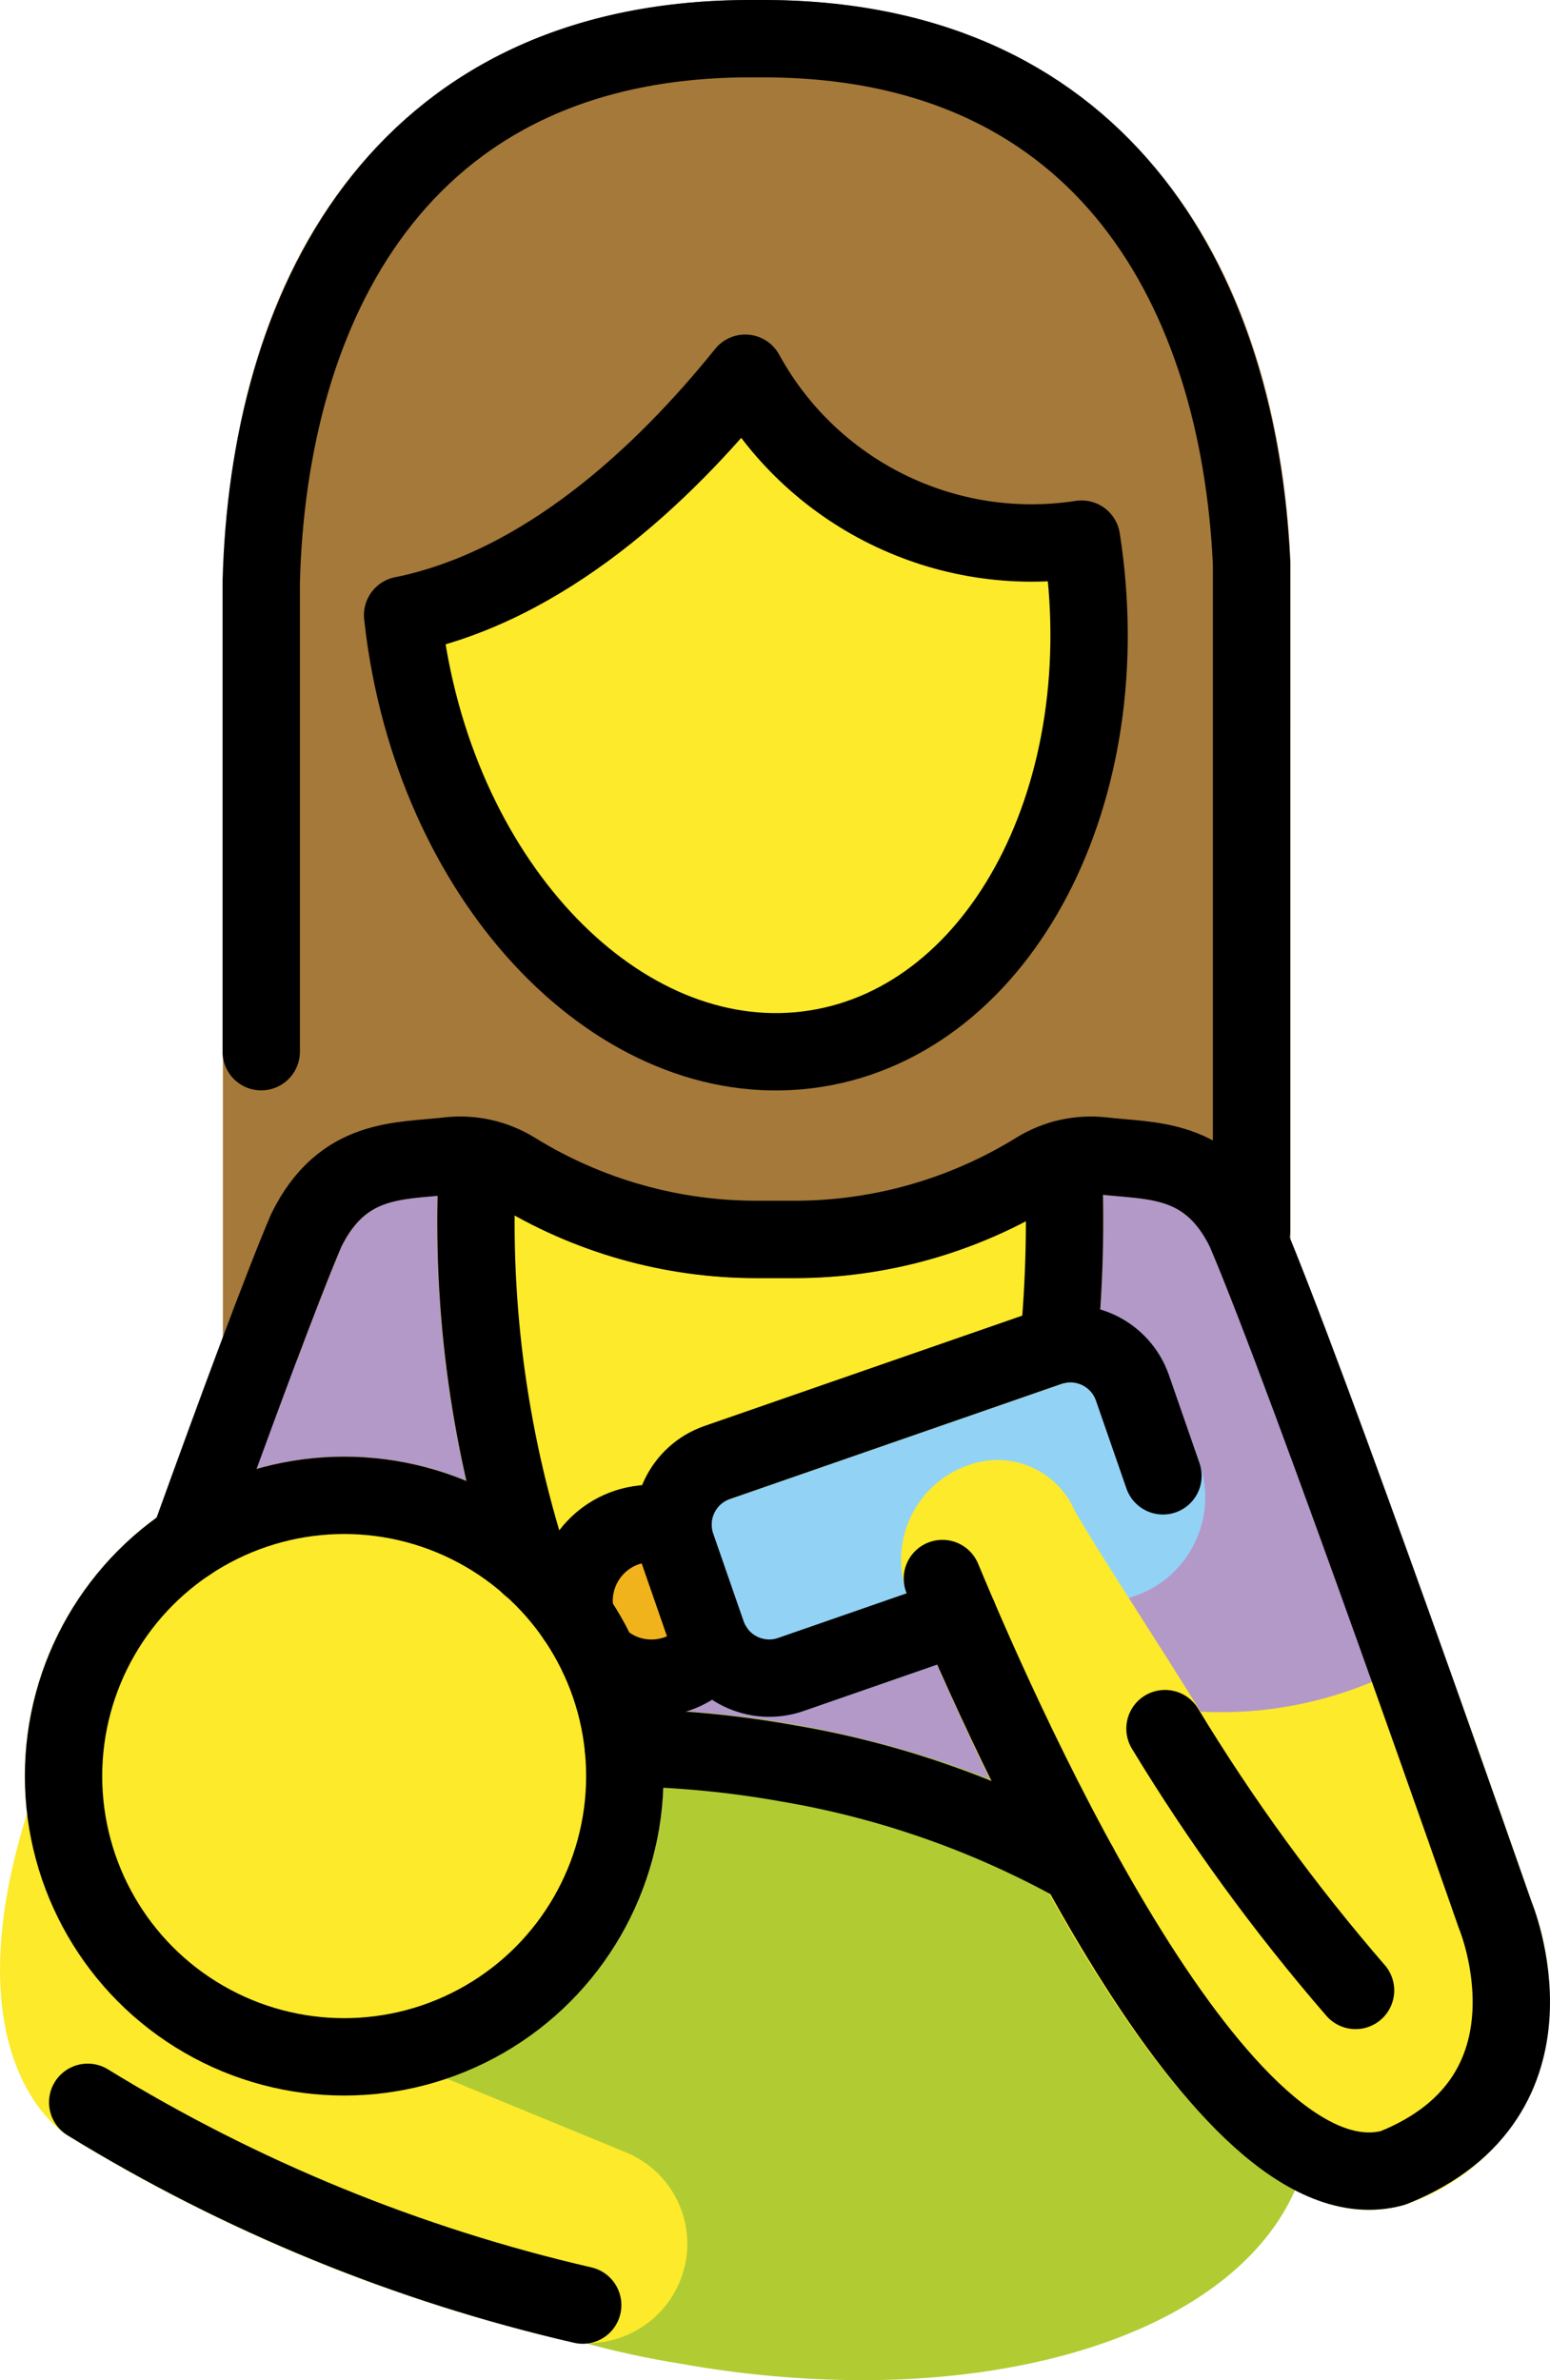 <svg xmlns="http://www.w3.org/2000/svg" xmlns:svg="http://www.w3.org/2000/svg" id="emoji" width="40.081" height="61.523" version="1.1" viewBox="0 0 40.081 61.523"><g id="color" transform="translate(-16.432,-6.307)"><path id="path1" fill="#b399c8" d="M 41.009,54.004 H 28.746 C 28.496,54.004 28.254,53.91 28.07,53.74 l -7.431,-6.834 c -0.297,-0.273 -0.401,-0.697 -0.264,-1.076 1.478,-4.095 2.505,-6.824 3.055,-8.111 0.718,-1.56 2.301,-2.539 4.018,-2.484 0.156,-0.014 0.31,-0.026 0.461,-0.045 0.821,-0.093 1.649,0.091 2.353,0.523 1.714,1.071 3.696,1.636 5.717,1.63 h 0.996 c 2.025,-0.014 4.008,-0.578 5.738,-1.631 0.705,-0.431 1.533,-0.615 2.353,-0.522 0.15,0.018 0.305,0.031 0.46,0.045 1.699,-0.06 3.271,0.899 3.996,2.437 1.014,2.368 3.119,8.196 4.712,12.678 0.185,0.52 -0.087,1.092 -0.608,1.277 -0.049,0.017 -0.099,0.031 -0.149,0.04 l -12.283,2.32 c -0.061,0.012 -0.124,0.018 -0.186,0.018 z"/><path id="path2" fill="#b1cc33" d="m 36.978,50.883 c -1.179,-0.208 -2.371,-0.338 -3.567,-0.389 0.949,4.452 -1.892,8.83 -6.344,9.778 -2.089,0.445 -4.268,0.062 -6.08,-1.069 0.666,1.659 1.791,3.094 3.244,4.135 2.899,2.112 6.259,3.504 9.802,4.064 1.546,0.279 3.114,0.422 4.686,0.426 6.14,0 10.884,-2.328 11.549,-6.054 0.825,-4.632 -5.013,-9.416 -13.289,-10.892 z"/><path id="path3" fill="#92d3f5" d="m 36.323,50.684 c -1.149,-2e-4 -2.172,-0.727 -2.55,-1.812 l -0.79,-2.275 c -0.486,-1.406 0.258,-2.94 1.662,-3.431 l 8.583,-2.979 c 1.406,-0.488 2.941,0.256 3.431,1.661 l 0.79,2.277 c 0.486,1.406 -0.257,2.94 -1.662,3.43 l -8.583,2.98 c -0.283,0.099 -0.581,0.149 -0.881,0.149 z"/><circle id="circle3" cx="33.278" cy="47.683" r="2" fill="#f1b31c"/></g><g id="skin" transform="translate(-16.432,-6.307)"><path id="path4" fill="#fcea2b" d="m 25.332,60.471 c -4.56,0 -8.257,-3.697 -8.257,-8.257 0,-4.56 3.697,-8.257 8.257,-8.257 4.56,0 8.257,3.697 8.257,8.257 0,0 0,1e-4 0,1e-4 -0.005,4.558 -3.699,8.252 -8.257,8.257 z"/><path id="path5" fill="#fcea2b" d="m 56.039,55.471 c 0,0 -0.842,-2.415 -1.942,-5.509 -0.016,-0.03 -0.034,-0.06 -0.053,-0.088 -0.01,-0.033 -0.022,-0.066 -0.036,-0.098 -0.018,-0.029 -0.047,-0.045 -0.067,-0.072 -0.039,-0.052 -0.084,-0.1 -0.133,-0.144 -0.048,-0.044 -0.101,-0.082 -0.157,-0.115 -0.052,-0.03 -0.106,-0.055 -0.163,-0.075 -0.062,-0.023 -0.127,-0.04 -0.192,-0.049 -0.06,-0.008 -0.12,-0.011 -0.18,-0.008 -0.068,0.002 -0.135,0.012 -0.201,0.029 -0.032,0.003 -0.064,0.007 -0.095,0.014 -0.03,0.016 -0.06,0.034 -0.088,0.053 -0.033,0.01 -0.066,0.022 -0.098,0.036 -1.592,0.815 -3.37,1.196 -5.156,1.104 C 46.23,48.525 44.93,46.58 44.226,45.361 43.771,44.309 42.581,43.788 41.5,44.168 c -1.357,0.455 -2.088,1.924 -1.633,3.281 0.02,0.059 0.042,0.117 0.066,0.175 3.069,7.354 7.545,15.802 11.905,15.802 0.295,0 0.589,-0.04 0.874,-0.117 0.018,-0.005 0.031,-0.019 0.049,-0.025 0.02,-0.007 0.04,-0.004 0.06,-0.012 1.46,-0.508 2.644,-1.599 3.27,-3.013 0.56,-1.551 0.541,-3.251 -0.052,-4.789 z"/><path id="path6" fill="#fcea2b" d="M 32.612,61.937 23.617,58.237 C 23.599,58.23 23.579,58.233 23.561,58.226 23.547,58.222 23.538,58.211 23.524,58.207 21.202,57.502 19.495,55.522 19.14,53.121 19.129,53.081 19.114,53.041 19.098,53.002 19.081,52.925 19.054,52.851 19.019,52.78 18.984,52.724 18.942,52.67 18.896,52.622 18.811,52.5 18.69,52.409 18.549,52.363 c -0.028,-0.018 -0.058,-0.035 -0.088,-0.05 -0.006,-0.002 -0.013,0 -0.019,-0.002 -0.078,-0.019 -0.158,-0.028 -0.238,-0.027 -0.055,-0.007 -0.11,-0.009 -0.165,-0.007 -0.011,0.001 -0.021,-0.003 -0.031,-0.001 -0.051,0.013 -0.1,0.031 -0.148,0.053 -0.065,0.016 -0.127,0.038 -0.188,0.067 -0.103,0.074 -0.201,0.155 -0.292,0.244 -0.046,0.063 -0.084,0.13 -0.114,0.202 -0.024,0.037 -0.046,0.075 -0.065,0.115 -0.006,0.018 -0.009,0.033 -0.015,0.051 l -0.003,0.01 c -2.025,6.29 0.658,8.263 0.95,8.454 3.969,2.453 8.308,4.249 12.85,5.317 1.321,0.342 2.68,-0.406 3.099,-1.705 0.41,-1.271 -0.231,-2.643 -1.469,-3.145 z"/><path id="path7" fill="#fcea2b" d="m 26.843,22.207 c 0.028,0.254 0.061,0.51 0.101,0.766 1.02,6.52 5.755,11.194 10.575,10.44 4.82,-0.754 7.901,-6.652 6.88,-13.171 -3.512,0.544 -6.989,-1.171 -8.696,-4.288 -2.131,2.643 -5.195,5.506 -8.852,6.253"/><path id="path8" fill="#fcea2b" d="m 35.302,45.055 8.581,-2.978 c 0.035,-0.012 0.07,-0.022 0.106,-0.028 0.028,-0.005 0.048,-0.023 0.075,-0.03 0.123,-0.036 0.238,-0.092 0.342,-0.167 0.055,-0.044 0.105,-0.093 0.15,-0.148 0.036,-0.04 0.069,-0.082 0.098,-0.127 0.033,-0.059 0.06,-0.121 0.08,-0.185 0.022,-0.055 0.038,-0.113 0.049,-0.171 0.003,-0.021 0.015,-0.037 0.017,-0.059 0.16,-1.647 0.2,-3.303 0.119,-4.956 -0.025,-0.069 -0.037,-0.142 -0.036,-0.216 -0.013,-0.029 -0.028,-0.058 -0.045,-0.086 -0.051,-0.12 -0.122,-0.231 -0.211,-0.327 -0.041,-0.04 -0.085,-0.077 -0.132,-0.11 -0.054,-0.04 -0.113,-0.074 -0.174,-0.102 -0.118,-0.049 -0.243,-0.078 -0.37,-0.085 -0.031,-0.001 -0.059,-0.015 -0.09,-0.013 -0.035,0.007 -0.069,0.016 -0.102,0.027 -0.038,5e-4 -0.075,0.003 -0.113,0.008 -0.328,0.094 -0.642,0.232 -0.934,0.409 -1.73,1.053 -3.713,1.617 -5.738,1.631 H 35.979 c -2.021,0.006 -4.003,-0.559 -5.717,-1.63 -0.396,-0.243 -0.834,-0.41 -1.292,-0.491 -0.451,-0.077 -0.896,0.167 -1.072,0.59 -0.008,0.016 -0.012,0.033 -0.019,0.049 -0.028,0.055 -0.05,0.112 -0.067,0.171 -0.005,0.026 0.004,0.05 0.002,0.076 -0.011,0.033 -0.019,0.066 -0.026,0.1 -0.216,3.697 0.261,7.402 1.407,10.923 z"/></g><g id="hair" transform="translate(-16.432,-6.307)"><path id="path9" fill="#a57939" d="M 49.803,20.823 C 49.384,11.788 44.337,6.361 36.296,6.307 H 35.715 C 27.488,6.362 22.433,11.98 22.196,21.362 v 19.709 c 0,0.007 0.004,0.012 0.004,0.019 0.006,0.079 0.022,0.157 0.047,0.232 0.008,0.051 0.02,0.1 0.035,0.149 0.03,0.055 0.065,0.107 0.104,0.155 0.032,0.057 0.07,0.11 0.113,0.159 0.039,0.03 0.079,0.058 0.122,0.082 0.063,0.051 0.133,0.095 0.206,0.129 0.006,0.002 0.01,0.008 0.016,0.01 0.226,0.088 0.477,0.086 0.701,-0.006 0.035,-0.014 0.068,-0.03 0.101,-0.049 0.072,-0.037 0.139,-0.082 0.2,-0.135 0.03,-0.024 0.058,-0.05 0.084,-0.078 0.058,-0.065 0.107,-0.138 0.145,-0.216 0.015,-0.028 0.034,-0.052 0.046,-0.082 0.003,-0.007 0.008,-0.011 0.01,-0.018 0.499,-1.324 0.885,-2.307 1.125,-2.872 0.573,-1.169 1.289,-1.23 2.373,-1.325 0.178,-0.016 0.352,-0.03 0.523,-0.051 0.376,-0.043 0.756,0.044 1.076,0.245 2.035,1.264 4.385,1.93 6.78,1.922 h 0.953 c 2.402,0.006 4.758,-0.66 6.801,-1.923 0.321,-0.201 0.7,-0.287 1.076,-0.244 0.171,0.02 0.346,0.035 0.523,0.051 1.084,0.095 1.8,0.156 2.351,1.273 l 0.165,0.398 0.003,0.005 c 0.051,0.122 0.125,0.232 0.218,0.325 0.008,0.008 0.02,0.011 0.028,0.019 0.183,0.17 0.422,0.266 0.672,0.271 l 0.004,10e-4 c 0.126,-0.026 0.252,-0.051 0.379,-0.074 l 0.005,-0.003 c 0.121,-0.05 0.232,-0.124 0.325,-0.217 0.021,-0.028 0.04,-0.056 0.058,-0.086 0.063,-0.07 0.115,-0.149 0.156,-0.233 0.05,-0.121 0.076,-0.251 0.077,-0.382 l 10e-4,-0.004 z M 37.52,33.414 c -4.82,0.754 -9.555,-3.92 -10.575,-10.44 -0.04,-0.257 -0.074,-0.512 -0.101,-0.766 l 0.009,-9e-4 c 3.658,-0.746 6.721,-3.61 8.852,-6.253 1.707,3.118 5.183,4.832 8.696,4.288 1.02,6.52 -2.06,12.418 -6.881,13.172 z"/></g><g id="line" transform="translate(-16.432,-6.307)"><path id="path10" fill="none" stroke="#000" stroke-linecap="round" stroke-linejoin="round" stroke-width="2" d="m 26.843,22.207 c 0.028,0.254 0.061,0.51 0.101,0.766 1.02,6.52 5.755,11.194 10.575,10.44 4.82,-0.754 7.901,-6.652 6.88,-13.171 -3.512,0.544 -6.989,-1.171 -8.696,-4.288 -2.131,2.643 -5.195,5.506 -8.852,6.253 z"/><path id="path11" fill="none" stroke="#000" stroke-linecap="round" stroke-linejoin="round" stroke-width="2" d="M 48.795,38.111 V 20.869 C 48.475,13.961 45.096,7.366 36.287,7.307 H 35.713 C 26.695,7.367 23.367,14.278 23.187,21.362 V 33.49"/><path id="path12" fill="none" stroke="#000" stroke-linecap="round" stroke-linejoin="round" stroke-width="2" d="m 43.805,41.066 c 0.155,-1.595 0.194,-3.2 0.117,-4.801"/><path id="path13" fill="none" stroke="#000" stroke-linecap="round" stroke-linejoin="round" stroke-width="2" d="m 28.785,36.265 c -0.201,3.557 0.255,7.12 1.345,10.512"/><path id="path14" fill="none" stroke="#000" stroke-linecap="round" stroke-linejoin="round" stroke-width="2" d="m 21.315,46.17 c 1.232,-3.416 2.414,-6.607 3.034,-8.059 0.944,-1.924 2.432,-1.78 3.676,-1.928 0.598,-0.069 1.202,0.066 1.715,0.383 1.881,1.162 4.048,1.778 6.259,1.777 h 0.975 c 2.211,4e-4 4.378,-0.615 6.259,-1.777 0.512,-0.317 1.117,-0.451 1.715,-0.383 1.244,0.148 2.733,0.004 3.676,1.928 1.65,3.86 6.47,17.688 6.47,17.688 0,0 1.966,4.681 -2.619,6.534 l -0.026,0.01 C 48.052,63.534 42.576,51.38 40.801,47.108"/><circle id="circle14" cx="25.332" cy="52.214" r="7.257" fill="none" stroke="#000" stroke-linecap="round" stroke-linejoin="round" stroke-width="2"/><path id="path15" fill="none" stroke="#000" stroke-linecap="round" stroke-linejoin="round" stroke-width="2" d="m 18.7,60.646 c 3.955,2.429 8.278,4.199 12.8,5.241"/><path id="path16" fill="none" stroke="#000" stroke-linecap="round" stroke-linejoin="round" stroke-width="2" d="M 41.214,48.084 36.876,49.59 c -0.884,0.304 -1.849,-0.163 -2.158,-1.046 l -0.79,-2.276 c -0.304,-0.884 0.163,-1.849 1.046,-2.158 l 8.583,-2.979 c 0.884,-0.304 1.849,0.163 2.158,1.046 l 0.79,2.276"/><path id="path17" fill="none" stroke="#000" stroke-linecap="round" stroke-linejoin="round" stroke-width="2" d="m 32.552,51.481 c 1.425,0.017 2.847,0.152 4.25,0.404 2.641,0.446 5.186,1.339 7.526,2.641"/><path id="path18" fill="none" stroke="#000" stroke-linecap="round" stroke-linejoin="round" stroke-width="2" d="m 46.557,50.987 c 1.449,2.39 3.098,4.654 4.928,6.767"/><path id="path19" fill="none" stroke="#000" stroke-linecap="round" stroke-linejoin="round" stroke-width="2" d="m 31.326,48.122 c -0.241,-1.079 0.437,-2.149 1.516,-2.39 0.329,-0.074 0.672,-0.063 0.996,0.031"/><path id="path20" fill="none" stroke="#000" stroke-linecap="round" stroke-linejoin="round" stroke-width="2" d="m 34.88,48.881 c -0.661,0.885 -1.915,1.066 -2.799,0.404 -0.06,-0.045 -0.118,-0.093 -0.173,-0.145"/></g></svg>